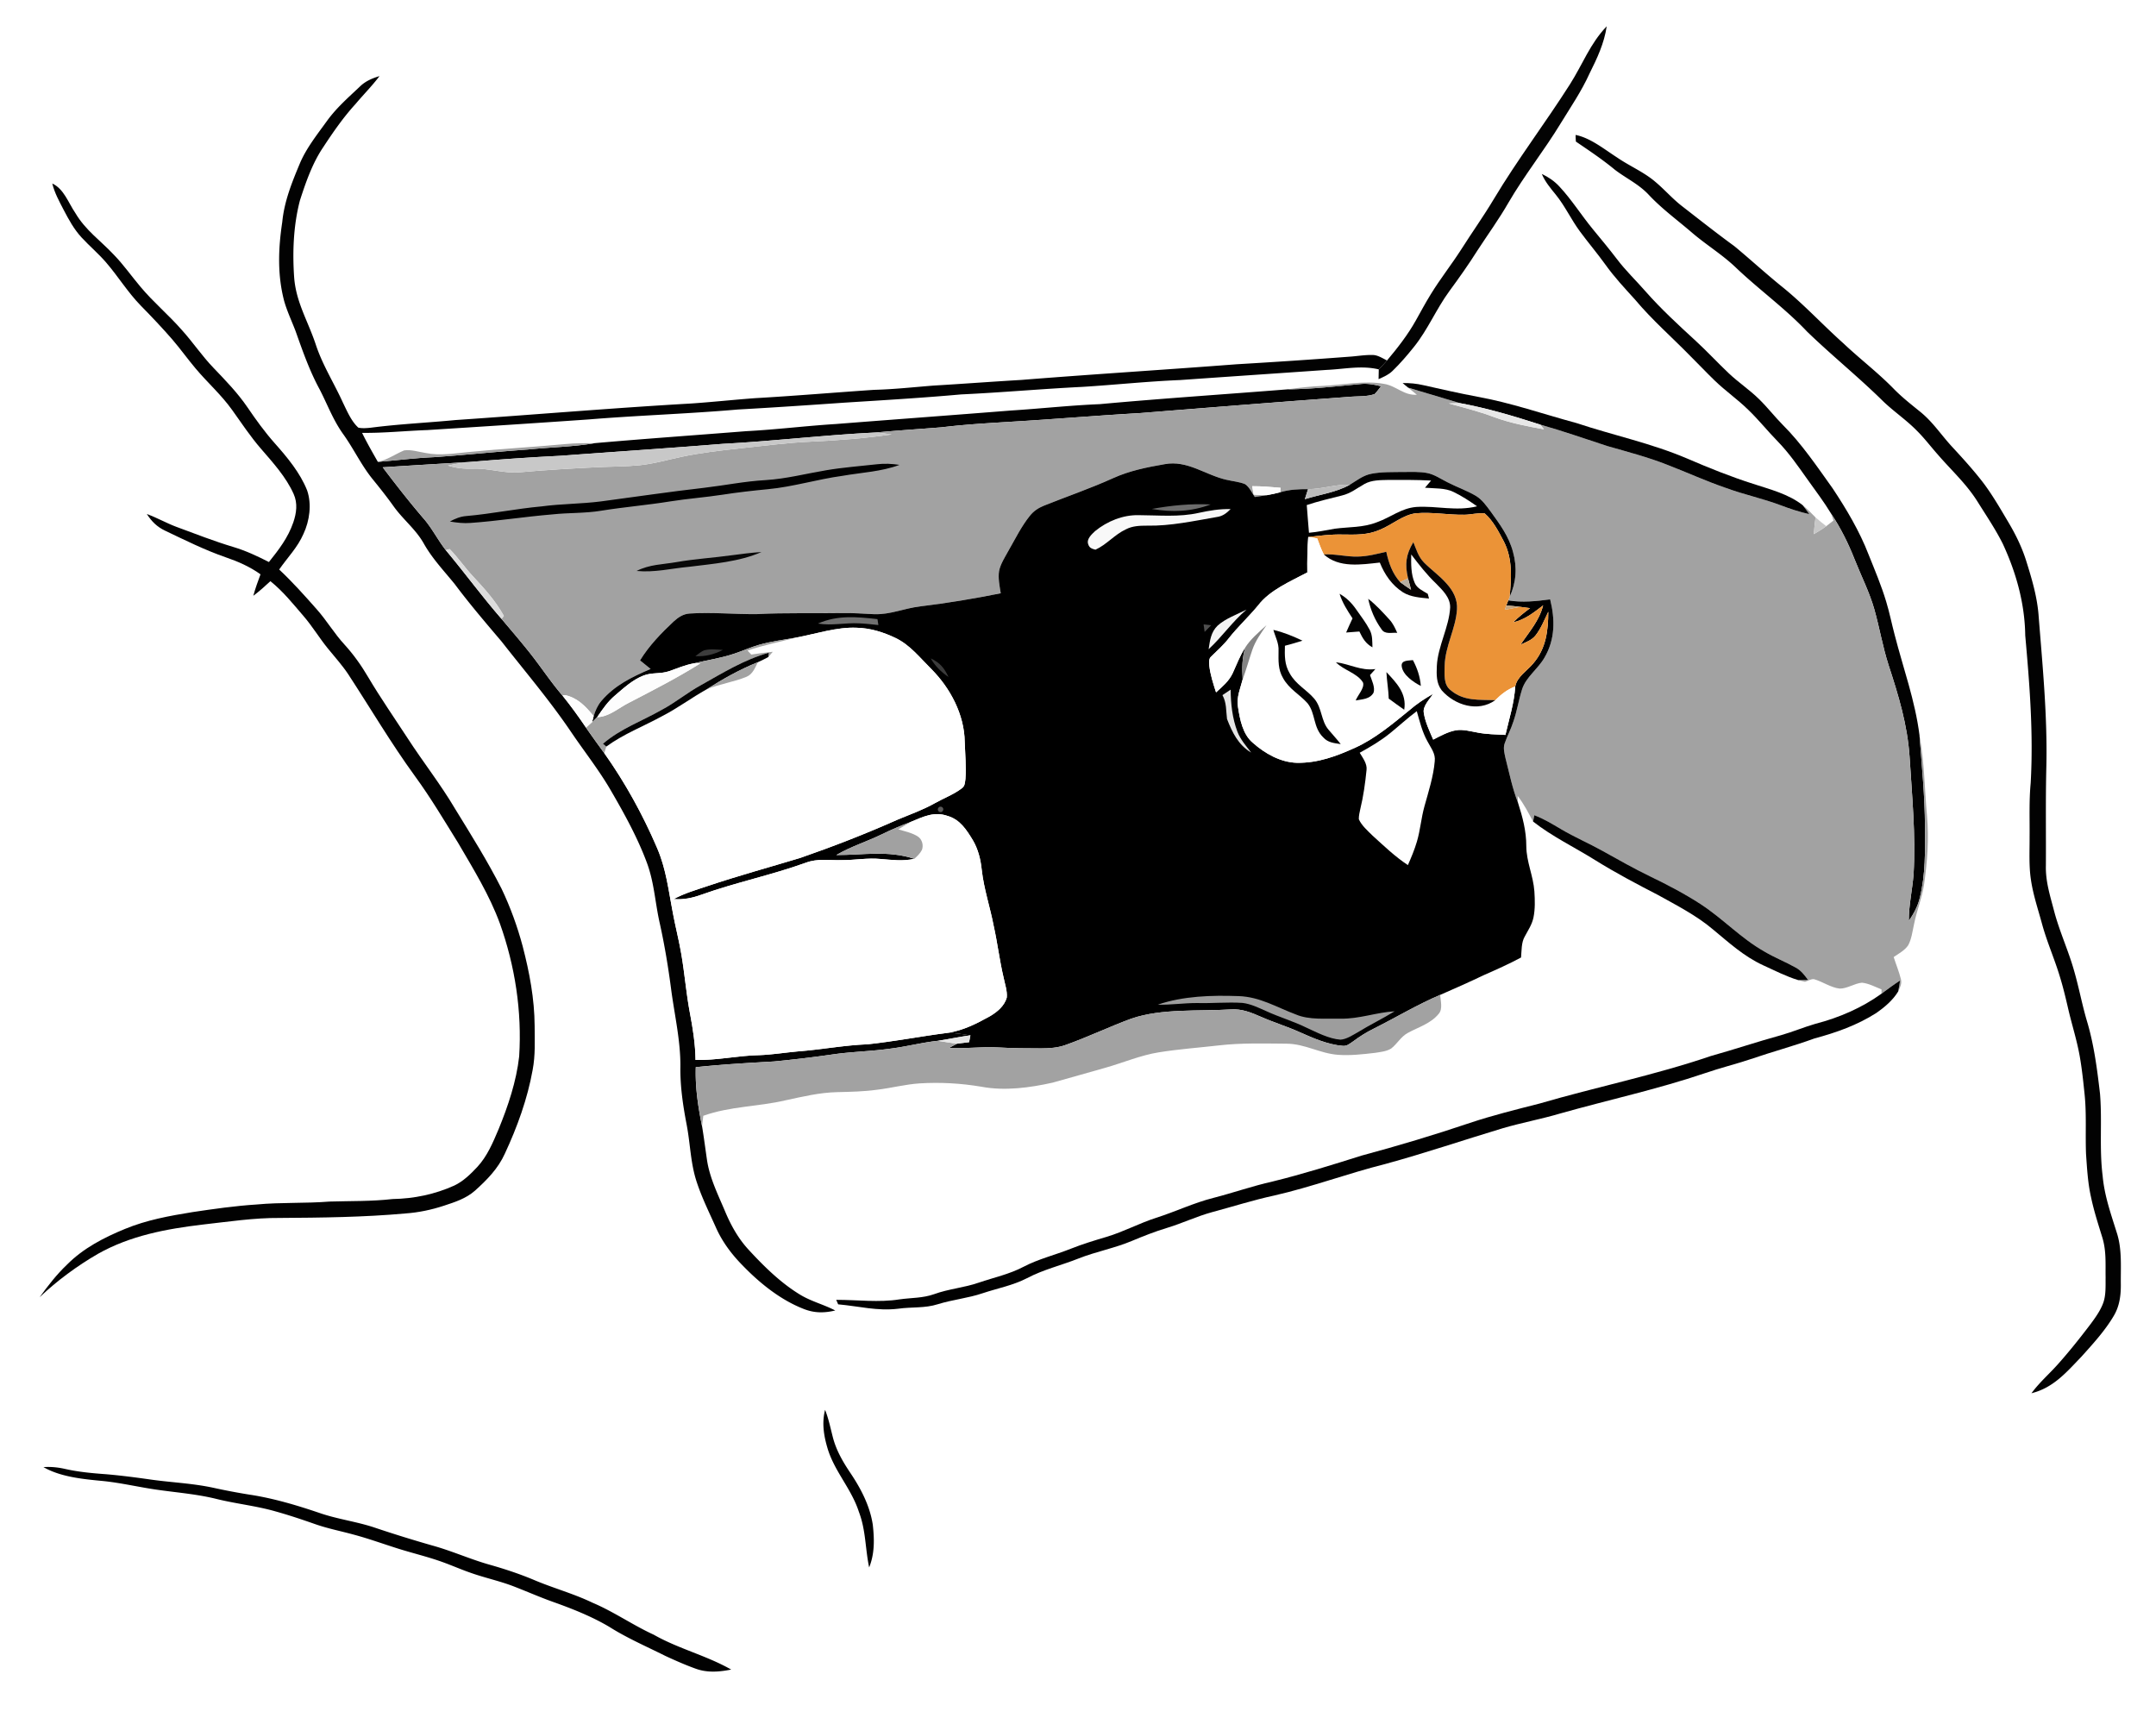 <svg xmlns="http://www.w3.org/2000/svg" width="994pt" height="1056" viewBox="0 0 994 792"><path fill="#fff" d="M0 0h994v792H0z"/><path fill="#030303" d="M740.76 12.11c-1.15 7.84-4.4 14.72-7.9 21.73-3.66 8.11-8.61 15.35-13.24 22.9-7.63 12.58-16.8 24.02-24.21 36.77-4.33 7.55-9.44 14.56-14.18 21.85-4.07 6.47-8.49 12.69-13.01 18.85-6.09 8.32-9.87 17.66-16.31 25.69-3.1 3.87-6.35 7.66-9.91 11.11-1.87 1.81-4.1 2.73-6.42 3.79.02-1.5.05-3.01.09-4.51 1.31-1.33 2.58-2.7 3.8-4.11 4.84-5.74 9.62-11.87 13.28-18.44 2.28-4.05 4.45-8.14 6.9-12.09 4.4-7.19 9.59-13.71 14.13-20.81 4.92-7.75 10.24-15.2 14.94-23.08 10.87-18.16 23.75-35.07 35.1-52.92 5.95-9.37 9.22-18.66 16.94-26.73"/><path fill="#020202" d="M174.97 35.08c-3.4 4.51-7.42 8.53-11.05 12.86-5.65 6.18-10.37 13.02-14.96 20.01-4.94 7.32-7.98 16.09-10.68 24.45-3.01 11.52-3.49 23.82-2.65 35.65.92 11.55 6.42 19.98 10.09 31.2 3.17 9.4 8.38 17.5 12.43 26.48 1.89 3.85 3.84 8.51 7.06 11.42 1.83.4 3.87.21 5.72.03 12.95-1.69 26.04-2.28 39.04-3.53 36.22-2.47 72.43-5.56 108.66-7.63 9.83-.67 19.63-1.73 29.46-2.46 18.31-1.04 36.58-2.6 54.87-3.84 9.16-.23 18.25-1.24 27.39-1.96 13.51-.8 27.02-1.82 40.53-2.61 33.03-2.64 66.06-4.67 99.09-7.21 17.29-1.02 34.58-2.16 51.85-3.48 3.71-.22 7.5-.93 11.2-.8 2.22.06 4.49 1.55 6.45 2.52a87 87 0 0 1-3.8 4.11c-8.14-1.91-15.67-.14-23.84.23-22.58 1.58-45.18 3.09-67.78 4.69-15.05.61-30.04 2.22-45.07 3.15-18.63.91-37.23 2.61-55.87 3.47-17.87 1.61-35.74 2.66-53.64 3.79-16.42 1.15-32.84 2.26-49.27 3.17-22.82 1.99-45.82 2.7-68.55 4.56-24.86 1.74-49.77 3.34-74.64 4.92-10.04.35-20.01 1.41-30.07 1.29 2.23 4.56 4.76 8.96 7.27 13.37 8.62-.7 17.18-1.8 25.83-2.17 14.5-1.01 28.97-2.54 43.47-3.55 10.33-1.06 20.6-1.19 30.78-2.92 23.2-2.04 46.45-3.66 69.66-5.51 13.77-.71 27.46-2.43 41.23-3.29 26.96-2.11 53.85-4.09 80.81-6.23 13.69-.87 27.34-2.38 41.05-2.94 28.86-2.65 57.79-4.53 86.69-6.84 11.16-.09 22.37-1.39 33.47-2.43 3.25-.36 6.36.24 9.5 1.02-.92 1.22-1.86 2.5-2.93 3.59-3.62 1.31-7.99.92-11.81 1.3-32 2.34-63.99 4.88-95.98 7.45-20.45 1.17-40.84 2.92-61.29 4.11-10.27.63-20.53 1.24-30.75 2.49-10.07.79-20.14 1.44-30.19 2.38-23.64 1.14-47.09 4-70.72 5.24-24.99 2.04-50.02 3.65-75.03 5.52-13.65.66-27.28 1.64-40.9 2.78-13.55.86-27.11 1.61-40.65 2.51 6.31 8.33 12.77 16.6 19.6 24.51 3.54 4.34 6.02 9.26 9.47 13.67 8.74 10.45 16.77 21.44 25.72 31.71 4.34 5.15 8.75 10.26 12.93 15.53 5.18 6.5 9.68 13.46 15.12 19.77 3.85 4.77 7.45 9.73 10.88 14.81 2.74 3.98 5.59 7.89 8.43 11.79 9.61 13.56 17.78 28.38 24.32 43.65 4.25 9.85 5.28 19.65 7.31 30.05 1.16 6.26 2.76 12.42 3.84 18.7 1.58 9.08 2.29 18.27 4 27.35 1.35 7.18 2.51 14.35 2.59 21.67 9.87.23 19.43-1.99 29.26-2.2 6.03-.22 12.05-1.21 18.06-1.75 10.71-.81 21.22-2.85 31.97-3.26 12.46-1.33 24.8-3.73 37.23-5.32 3.41.15 6.84.68 10.22 1.17-5.03.7-9.99 1.76-15 2.54-7.38.78-14.53 2.7-21.9 3.61-8.59 1.23-17.24 1.36-25.84 2.56a577 577 0 0 1-27.83 3.35c-12.04.68-24.06 1.37-36.05 2.63-.29 9.22 1.05 18.24 2.9 27.24.85 5.14 1.51 10.31 2.26 15.46 1.24 8.45 5.18 16.21 8.48 24.09 2.66 6.28 5.96 12.18 10.59 17.23 6.98 7.59 14.62 15.15 23.43 20.59 5.29 3.33 11.08 4.67 16.64 7.56-5.12 1.22-9.68 1.23-14.61-.74-10.58-4.12-20.14-11.8-27.98-19.91-5.1-5.15-9.46-10.94-12.42-17.6-2.99-6.71-6.31-13.39-8.65-20.36-3.13-9.09-3.04-17.67-4.9-27.34-1.66-8.68-2.95-17.37-2.84-26.24.15-11.71-2.59-23.57-4.18-35.26-1.35-10.43-3.05-20.81-5.33-31.08-2.17-9.54-2.5-18.6-5.93-27.88-4.26-11.51-10.45-22.71-16.61-33.31-5.51-9.49-12.02-17.67-18.17-26.74-10.01-14.81-21.19-27.87-32.22-41.96-7.37-8.67-14.75-17.31-21.57-26.43-4.97-6.13-10.34-11.73-14.25-18.66-3.7-6.62-9.54-11.06-13.89-17.14-3.05-4.28-6.3-8.38-9.62-12.46-5.38-6.58-8.83-14.18-13.8-21.06-4.55-6.4-7.12-13.42-10.68-20.35-4.7-8.61-7.87-17.72-11.14-26.93-1.75-4.6-3.94-9.2-5.27-13.89-3.18-12.1-2.74-24.2-.89-36.46.95-9.7 4.5-18.36 8.22-27.26 2.96-6.9 8-13.25 12.39-19.33 4.38-6.07 9.78-10.74 15.18-15.86 2.56-2.5 5.67-3.81 9.05-4.82m551.44 27.13c6.81 1.34 13.23 6.6 18.99 10.3 5.99 4.12 12.41 6.73 17.79 11.33 4.17 3.49 7.71 7.59 11.99 10.96 8.11 6.29 16.15 12.65 24.45 18.7 7.45 6.17 14.57 12.72 22.11 18.8 9.95 8.04 18.54 17.41 28.06 25.91 7.58 7.17 15.82 13.42 23.12 20.87 3.82 3.94 8.1 7.29 12.35 10.73 5.92 4.79 9.62 10.64 14.74 16.18 4.34 4.69 8.64 9.41 12.64 14.41 5.1 6.26 9.28 13.6 13.4 20.55 3.31 5.58 6.15 11.4 8.1 17.6 2.54 8.08 4.93 16.1 5.67 24.57 1.85 23.67 4.2 47.08 3.61 70.88-.36 15.01-.11 30.02-.2 45.03-.19 7.5 2.01 14.07 3.86 21.23 2.49 9.34 6.56 18.06 9.17 27.35 2.14 7.43 3.57 15.03 5.71 22.47 3.42 11.17 4.87 22.62 6.22 34.18 1.04 12.77-.39 25 1.2 37.76.82 9.21 3.78 17.48 6.51 26.22 2.5 7.58 1.79 15.79 1.88 23.79.05 5.13-.57 10.06-3.23 14.55-4.06 6.91-9.67 13.01-15.01 18.95-6.9 7.17-12.88 14.27-22.96 16.77 3.64-4.97 8.18-8.86 12.24-13.43 5.22-5.85 10.12-12.02 14.86-18.25 2.26-3.04 4.7-6.4 5.99-9.98 1.3-3.55 1.05-7.9 1.09-11.65-.1-6.4.39-12.25-1.51-18.49-1.89-6.13-3.87-12.21-5.19-18.51-1.5-6.62-1.85-13.24-2.32-19.99-.36-9.01.26-17.92-.61-26.99-.62-6.02-1.24-12.08-2.29-18.04-1.35-7.61-3.69-14.76-5.41-22.26-1.12-4.84-2.27-9.67-3.74-14.41-2.44-8.15-5.9-15.89-8.16-24.09-1.84-6.81-4.2-13.72-5.2-20.69-.97-6.33-.58-13.05-.61-19.52.09-8.38-.29-16.63.5-24.99 1.29-23.03-.47-45.18-2.51-68.05-.2-14.72-4.17-28.94-10.33-42.23-3.36-6.74-7.64-13.03-11.62-19.4-5.18-8.29-12.03-14.44-18.35-21.76-3.31-3.73-6.25-7.66-9.82-11.17-4.84-4.91-10.52-8.71-15.49-13.5-11.25-11.1-23.6-21.03-34.97-32.03-10.27-10.87-22.39-19.51-33.16-29.83-6.28-5.92-13.57-10.32-20.08-15.94-6.67-5.73-13.69-10.83-19.73-17.27-4.57-4.91-10.31-7.53-15.56-11.51-5.77-4.78-11.88-8.85-18.05-13.05-.09-1.03-.13-2.05-.14-3.06"/><path fill="#020202" d="M710.83 80.19c3.08 1.46 5.83 3.31 8.14 5.83 5.62 6.02 10.13 13.25 15.38 19.62 3.76 4.57 7.54 9.12 11.14 13.83 4.02 5.32 8.8 9.86 13.18 14.88 7.21 8.19 15.14 15.46 23.16 22.83 5.21 4.79 10.01 10 15.15 14.86 4.49 4.26 9.62 7.64 14.01 11.96 3.9 3.8 7.2 8.11 11.03 11.97 8.61 8.57 15.77 19.21 22.85 29.1 6.4 9.63 12.44 19.78 16.62 30.59 2.9 7.24 5.88 14.24 8.12 21.71 1.54 5.06 2.54 10.17 3.9 15.29 4 15.57 9.42 30.28 11.46 46.33 1.04 14.04 2.45 27.95 2.52 42.01.1 10.77.26 22.5-2.41 32.99-.93 3.88-2.81 7.31-5.05 10.59-.03-7.3 1.63-14.31 2.2-21.54 1.05-18.29-.71-35.84-1.83-54.05-.99-14.84-5.1-28.35-9.69-42.36-2.73-8.47-4.17-17.24-6.59-25.79-2.25-7.91-5.93-15.03-9.05-22.91-2.91-7.4-6.43-14.49-10.84-21.12-3.31-5.48-7.28-10.67-10.99-15.9-4.33-6.09-8.44-12.08-13.68-17.46-4.64-4.73-8.73-9.9-13.52-14.5-4.92-4.84-10.52-8.69-15.49-13.5-3.9-3.77-7.61-7.73-11.47-11.54-8.5-8.68-17.5-16.53-25.26-25.79-4.77-5.26-9.6-10.42-13.73-16.22-3.74-5.19-7.89-10.06-11.68-15.21-4.09-5.53-6.83-11.65-11.17-16.99-2.45-3.01-4.89-5.9-6.41-9.51M24.1 84.6c5.38 2.47 7.42 8.91 10.64 13.61 4.71 8 11.58 12.65 17.78 19.27 4.52 4.65 8.08 9.82 12.26 14.75 5.91 7.09 12.97 12.94 19.06 19.91 5.12 5.67 9.29 11.96 14.59 17.45 5.6 5.85 11.11 11.52 15.7 18.24 3.89 5.73 7.94 11.33 12.54 16.52 5.75 6.46 11.74 13.65 14.95 21.79 2.16 6.35 1.11 13.94-1.69 19.95-2.76 6.33-7.23 10.74-11.22 16.46 6.17 5.78 11.77 12.06 17.36 18.39 4.58 5.16 8.05 11.13 12.75 16.21 4.24 4.66 7.81 9.7 10.99 15.13 5.64 9.52 11.95 18.57 17.98 27.84 7.22 11.17 15.42 21.52 22.15 32.96 7.44 12.11 14.86 23.93 21.31 36.65 4.05 8.49 7.29 17.41 9.72 26.5 3.15 12.14 5.44 24.17 5.52 36.77.01 6.92.38 13.41-.92 20.25-2.39 13.34-7.1 26.33-12.81 38.58-3.15 6.96-8.23 12.09-13.82 17.12-4.16 3.63-9.16 5.21-14.31 6.91-5.72 1.88-11.61 3.12-17.62 3.55-19.18 1.74-38.79 1.96-58.01 2.08-11.84-.1-23.79 1.75-35.55 3.05-16.8 2-33.36 5.09-48.29 13.49-9.68 5.61-18.74 12.3-26.88 19.98 3.87-5.33 7.87-10.51 12.67-15.06 7.51-7.54 16.9-12.38 26.64-16.39 10.04-4.14 20.45-6.03 31.12-7.76 9.83-1.47 19.74-2.89 29.66-3.52 11.18-1.05 22.4-.45 33.59-1.35 9.71-.29 19.36-.05 29.04-1.16 9.85-.17 19.46-2.16 28.45-6.22 4.1-1.94 7.5-5.26 10.57-8.54 4.61-4.97 7.22-11.23 9.83-17.39 4.37-10.64 8.22-22.11 9.5-33.57 1.34-20.73-1.9-41.78-8.89-61.32-4.8-13.09-12.11-24.92-19.21-37.07-6.51-10.49-12.69-20.92-19.96-30.88-11.02-15.14-20.58-31.41-30.84-47.09-2.81-4.2-6.17-7.87-9.33-11.78-3.92-4.82-7.08-10.13-11.14-14.85-4.9-5.68-9.42-11.41-15.32-16.13-2.54 2.36-5.1 4.67-7.88 6.74.92-3.36 2.1-6.63 3.32-9.9-4.92-3.53-10.34-5.9-16.04-7.85-9.66-3.35-18.69-7.86-27.9-12.25-3.72-1.75-6.26-4.26-8.46-7.7 4.66 1.68 8.95 4.16 13.59 5.9 8.77 3.25 17.47 6.65 26.44 9.34 5.68 1.7 10.98 4.21 16.25 6.89 4.58-5.73 8.81-11.2 11.23-18.24 1.49-4.34 2.1-8.84.16-13.16-3.52-7.86-9.58-14.48-15.11-20.89-4.86-5.62-8.92-11.77-13.23-17.8-5.05-7.07-11.31-12.54-16.86-19.15-3.67-4.36-6.99-9.01-10.7-13.33-4.64-5.35-9.51-10.48-14.47-15.53-6.08-6.22-10.44-13.44-16.06-19.97-3.54-4.12-7.7-7.61-11.37-11.59-3.5-3.82-5.83-8.13-8.22-12.68-2.07-4.01-4.15-7.73-5.25-12.16"/><path fill="#a2a2a2" d="M638.09 176.97c5.68.91 9.03 5.39 15.14 5.02-1.32-1.1-2.65-2.2-4-3.27 7.96 2.41 15.94 4.78 23.92 7.15-1.73 0-3.46.06-5.19.13 6.96 1.92 13.94 3.68 20.71 6.22 7.51 2.78 15.28 4.29 23.14 5.69-.55-.71-1.1-1.43-1.65-2.14 10.4 2.93 20.57 6.51 30.83 9.86 9.32 2.68 18.67 5.08 27.71 8.66 9.14 3.51 18.01 7.61 27.29 10.76 8.26 3.03 16.86 4.81 25.08 7.93 4.29 1.63 8.62 3.05 13.1 4.06-.99-1.41-1.97-2.79-3.05-4.13 2.14 1.71 3.98 3.7 5.92 5.62-.37 2.56-.59 5.13-.8 7.71 1.96-1.15 3.91-2.31 5.74-3.67 1.12-.84 2.22-1.72 3.33-2.6-.35-1.05-.71-2.11-1.08-3.16 4.41 6.63 7.93 13.72 10.84 21.12 3.12 7.88 6.8 15 9.05 22.91 2.42 8.55 3.86 17.32 6.59 25.79 4.59 14.01 8.7 27.52 9.69 42.36 1.12 18.21 2.88 35.76 1.83 54.05-.57 7.23-2.23 14.24-2.2 21.54 2.24-3.28 4.12-6.71 5.05-10.59 2.67-10.49 2.51-22.22 2.41-32.99-.07-14.06-1.48-27.97-2.52-42.01 2.27 12.39 2.33 24.69 3.47 37.2.91 10.47.17 20.85-1.32 31.23-.93 6.5-3.48 12.43-4.71 18.85-.7 3.11-1.11 6.71-2.67 9.52-1.52 2.32-4.44 3.88-6.68 5.42 1.08 3.39 2.46 6.7 3.32 10.15.57 2.14-.36 3.8-1.23 5.7.35-1.67.62-3.35.86-5.04-2.96 1.89-5.74 4.03-8.59 6.09.01-.66.03-1.32.04-1.98-2.87-1.14-5.93-2.79-9.02-3.09-3.4.28-6.81 2.76-10.26 2.71-4.02-.41-8.04-3.28-11.84-4.33-1.34-.2-2.92.81-4.17 1.2-1.03-.24-2.07-.49-3.1-.77 1.51.01 3.03-.01 4.54-.06-1.65-2.23-3.2-4.35-5.69-5.71-4.75-2.67-9.85-4.65-14.54-7.45-10.87-6.18-18.69-14.83-29.23-21.76-7.4-4.8-15.32-8.97-23.26-12.79-7.54-3.64-14.8-7.78-22.12-11.84-6.28-3.51-12.86-6.3-19.05-9.98-4.03-2.38-7.94-4.78-12.35-6.44-.19.97-.38 1.95-.56 2.92-2.19-4.08-4.25-8.15-7.12-11.81.05 1.07.11 2.14.18 3.2-2.62-6.68-3.99-13.64-5.77-20.57-.47-2.2-1.18-4.67-.39-6.87 1.19-3.41 2.92-6.59 4.01-10.05 1.71-4.87 2.45-9.98 4.02-14.88 1.77-5.64 7.33-9.32 10.35-14.65 4.91-8.35 4.89-17.63 2.58-26.8-6.46.86-12.8 1.54-19.3.48l.62-1.59c3.07-6.72 3.54-13.62 1.57-20.72-1.92-7.26-6.02-12.71-10.32-18.68-1.97-2.63-3.9-5.46-6.78-7.19-4.1-2.45-8.75-4.02-13-6.22-3.07-1.52-6.12-3.67-9.48-4.33-3.56-.68-7.37-.47-10.98-.48-4.85.09-10-.11-14.76.83-3.86.75-6.67 3.08-9.95 5.07-6.57-.26-12.69 2.02-19.23 2.02-4.35-.02-8.6.16-12.79 1.42.03-.68.07-1.36.11-2.04-4.37-.4-8.68-.75-13.07-.74.22 1.29.42 2.59.69 3.88 2.05.21 4.11.29 6.17.25-1.88.31-3.77.56-5.66.84-1.33-1.93-2.53-4.66-4.54-5.94-2.66-1.07-5.69-1.3-8.47-1.98-9.73-2.17-18.06-9.19-28.58-7.21-8.17 1.42-16.13 3-23.73 6.44-10.45 4.74-21.38 8.46-32.04 12.74-2.51 1.03-4.67 2.48-6.36 4.63-3.93 4.87-6.78 10.77-9.91 16.18-1.56 2.87-3.63 6-4.27 9.24-.53 3.3.23 7 .77 10.29-12.31 2.47-24.71 4.54-37.19 6.05-7.64.93-13.6 3.81-21.16 3.59-5.01-.23-10-.63-15.03-.52-13.03.23-25.98-.21-39 .48-10.28.13-20.76-.96-31.05-.27-2.99.18-5.26 1.76-7.41 3.7-5.78 5.45-11.28 11.09-15.46 17.91 1.63 1.3 3.26 2.61 4.88 3.94-8.61 3.69-16.57 7.51-22.77 14.81-1.68 2.03-2.74 4.41-3.49 6.93-3.7-4.43-7.29-8.36-13.17-9.66l-1.24.17c-5.44-6.31-9.94-13.27-15.12-19.77-4.18-5.27-8.59-10.38-12.93-15.53l1.05-1.41c-3.76-6.82-8.86-12.45-14.13-18.11-3.82-4.05-6.96-8.72-10.86-12.69-.59.16-1.19.33-1.78.5-3.45-4.41-5.93-9.33-9.47-13.67-6.83-7.91-13.29-16.18-19.6-24.51 13.54-.9 27.1-1.65 40.65-2.51-3.57.34-7.1.95-10.6 1.7 3.83 1.2 7.5 1.57 11.51 1.45 7.51-.34 14.4 2.37 21.93 1.62 11.71-1.05 23.45-1.72 35.2-2.3 6.51-.33 13.1-.26 19.59-.9 6.6-.66 12.58-2.43 19.03-3.8 8.9-1.93 18.16-3 27.22-3.98 11.03-1.17 21.97-2.64 33.06-3.12 12.4-.56 24.76-1.54 37.04-3.32-2.45-.35-4.86-.7-7.33-.89 10.05-.94 20.12-1.59 30.19-2.38 10.22-1.25 20.48-1.86 30.75-2.49 20.45-1.19 40.84-2.94 61.29-4.11 31.99-2.57 63.98-5.11 95.98-7.45 3.82-.38 8.19.01 11.81-1.3 1.07-1.09 2.01-2.37 2.93-3.59-3.14-.78-6.25-1.38-9.5-1.02-11.1 1.04-22.31 2.34-33.47 2.43 5.42-.78 10.79-1.36 16.27-1.59 9.23-.45 18.96-2.58 28.09-.92"/><path fill="#010101" d="M646.67 176.59c3.25-.04 6.39.24 9.56.98 8.27 1.87 16.54 3.74 24.87 5.32 15.56 2.79 30.39 8.01 45.76 12.16 17.18 5.71 34.3 9.24 50.94 16.32 9.99 4.31 20.07 8.37 30.45 11.68 7.77 2.55 16.35 4.69 22.87 9.86 1.08 1.34 2.06 2.72 3.05 4.13-4.48-1.01-8.81-2.43-13.1-4.06-8.22-3.12-16.82-4.9-25.08-7.93-9.28-3.15-18.15-7.25-27.29-10.76-9.04-3.58-18.39-5.98-27.71-8.66-10.26-3.35-20.43-6.93-30.83-9.86-12.22-3.93-24.36-7.57-37.01-9.9-7.98-2.37-15.96-4.74-23.92-7.15-.88-.68-1.72-1.4-2.56-2.13"/><path fill="#e7e7e7" d="M667.96 186c1.73-.07 3.46-.13 5.19-.13 12.65 2.33 24.79 5.97 37.01 9.9.55.71 1.1 1.43 1.65 2.14-7.86-1.4-15.63-2.91-23.14-5.69-6.77-2.54-13.75-4.3-20.71-6.22"/><path fill="#c8c8c8" d="M403.75 199.39c2.47.19 4.88.54 7.33.89-12.28 1.78-24.64 2.76-37.04 3.32-11.09.48-22.03 1.95-33.06 3.12-9.06.98-18.32 2.05-27.22 3.98-6.45 1.37-12.43 3.14-19.03 3.8-6.49.64-13.08.57-19.59.9-11.75.58-23.49 1.25-35.2 2.3-7.53.75-14.42-1.96-21.93-1.62-4.01.12-7.68-.25-11.51-1.45 3.5-.75 7.03-1.36 10.6-1.7 13.62-1.14 27.25-2.12 40.9-2.78 25.01-1.87 50.04-3.48 75.03-5.52 23.63-1.24 47.08-4.1 70.72-5.24"/><path fill="#a1a1a1" d="M274.29 204.29c-10.18 1.73-20.45 1.86-30.78 2.92-14.5 1.01-28.97 2.54-43.47 3.55-8.65.37-17.21 1.47-25.83 2.17 4.47-.98 7.99-3.56 12.09-5.29 3.19-.51 6.77.71 9.94 1.19 6.8 1.35 13.02.18 19.8-.43 14.92-1.51 29.89-2.27 44.81-3.7 4.47-.45 8.95-.37 13.44-.41"/><path d="M565.5 221.19c2.78.68 5.81.91 8.47 1.98 2.01 1.28 3.21 4.01 4.54 5.94 1.89-.28 3.78-.53 5.66-.84 2.04-.33 4.09-.84 6.1-1.35 4.19-1.26 8.44-1.44 12.79-1.42-.5 1.53-.99 3.08-1.47 4.62 6.8-2.15 14.48-3.12 20.7-6.64 3.28-1.99 6.09-4.32 9.95-5.07 4.76-.94 9.91-.74 14.76-.83 3.61.01 7.42-.2 10.98.48 3.36.66 6.41 2.81 9.48 4.33 4.25 2.2 8.9 3.77 13 6.22 2.88 1.73 4.81 4.56 6.78 7.19 4.3 5.97 8.4 11.42 10.32 18.68 1.97 7.1 1.5 14-1.57 20.72.85-8.66 1.44-17.56-2.64-25.53-2.38-4.49-4.96-9.62-8.84-12.98-3.06-.36-6.26.58-9.35.61-7.31.14-14.92-1.33-22.23-.69-5.9.59-11.19 5.38-16.74 7.61-5.66 2.5-11.21 2.27-17.24 2.2-5.33-.14-10.54.54-15.81 1.16-.4 5.44-.5 10.87-.42 16.32-7.69 4.08-17.32 8.14-22.67 15.18-4.36 5.29-9.42 9.91-13.65 15.31-2.38 3.07-5.26 5.58-8.02 8.29-1.22 1.05-.9 2.84-.84 4.26.46 4.11 1.83 8.31 3.1 12.24 2.96-2.67 5.94-5.14 7.67-8.82 1.86-4.01 3.34-8.12 5.79-11.84-1.49 4.85-1.51 9.69-1.19 14.7-1.11 4.36-2.88 8.09-2.15 12.68.85 5.68 2.18 12.65 6.83 16.52 5.58 4.96 12.73 9.02 20.35 9.24 9.67.13 18.11-3.01 26.75-6.93 9.03-4.02 17.26-10.92 24.9-17.15 3.43-2.99 7.14-5.46 11.1-7.7-1.54 2.48-4.88 5.68-4.26 8.79.65 4.23 2.65 8.38 4.33 12.3 3.28-1.68 6.92-3.71 10.57-4.32 3.3-.51 6.78.53 10.03 1.09 4.2.81 8.34.8 12.7 1.06 1.78-7.7 4.03-14.62 4.53-22.36.88-4.55 5.45-7.16 8.28-10.58 5.94-6.89 6.91-15.07 6.95-23.84-1.78 3.65-3.37 7.76-5.9 10.95-1.74 2.17-4.41 3.09-6.87 4.2 3.99-5.95 8.55-10.92 10.39-18.08-4.33 3.3-8.34 6.56-13.79 7.82 2.39-2.42 5.04-4.5 7.76-6.54-1.56-.21-3.11-.43-4.67-.63-2.08-.26-4.17-.46-6.26-.62.29-.78.58-1.56.89-2.33 6.5 1.06 12.84.38 19.3-.48 2.31 9.17 2.33 18.45-2.58 26.8-3.02 5.33-8.58 9.01-10.35 14.65-1.57 4.9-2.31 10.01-4.02 14.88-1.09 3.46-2.82 6.64-4.01 10.05-.79 2.2-.08 4.67.39 6.87 1.78 6.93 3.15 13.89 5.77 20.57 2.1 6.52 3.82 13.03 3.81 19.94.05 7.31 3.23 13.67 3.73 20.89.25 3.96.38 8.12-.43 12.03-.71 3.36-2.51 5.89-4.07 8.85-1.55 2.73-1.37 6.48-1.65 9.57-5.55 2.99-11.28 5.54-17.04 8.07-6.69 3.19-13.45 6.21-20.25 9.17-10.45 4.44-20.39 10.43-30.62 15.56-3.36 1.66-6.44 3.58-9.43 5.82-1.59 1.04-2.84 2.32-4.88 2.11-6.78-.54-13.69-3.56-19.85-6.31-5.87-2.65-12.03-4.5-17.92-7.11-4.5-1.96-8.8-3.73-13.84-3.37-14.6.93-31.78-.56-45.83 4.24-10.32 3.81-20.29 8.62-30.68 12.28-3.56 1.21-7.18 1.42-10.92 1.44-6.67.01-13.34-.06-20-.44-7.52-.45-14.96.71-22.48.25 1.23-.68 2.45-1.35 3.7-1.97 1.86-.24 3.72-.47 5.57-.7.21-1.05.41-2.11.61-3.16-3.38-.49-6.81-1.02-10.22-1.17 7.06-1.14 13.1-4.22 19.28-7.66 3.34-1.99 6.58-4.67 7.7-8.55.31-3.07-.91-6.39-1.5-9.4-1.85-7.82-2.77-15.8-4.53-23.65-1.68-8.78-4.51-16.94-5.51-25.84-.5-4.82-1.63-9.47-4.1-13.68-2.92-4.81-5.91-9.53-11.64-11.19-6.23-2.2-11.23.39-16.89 2.71-4.57 1.72-8.98 3.58-13.37 5.73-7.01 3.42-14.3 5.62-21.05 9.58 12.37.05 23.71-2.27 35.97 1.75-5.3 1.19-10.2.51-15.53.08-6.11-.6-11.83.57-18 .52-5.87.18-10.93-.88-16.56 1.22-15.74 5.68-32.07 9.02-47.85 14.64-4.3 1.58-8.4 2.45-13.01 2.1 5.01-2.7 10.2-4.18 15.55-5.98 14.11-4.75 28.5-8.67 42.75-12.98 15.2-5.27 30.25-11.12 44.95-17.67 5.82-2.41 11.7-4.51 17.22-7.61 4.04-2.29 8.65-3.98 12.35-6.81 1.53-1.07 1.44-2.69 1.7-4.37.39-5.65-.15-11.44-.34-17.1-.16-12.47-6.63-24.71-15.3-33.43-5.27-5.22-9.87-11.19-16.58-14.41-5.52-2.66-11.69-4.59-17.85-4.72-9.19-.43-18.92 2.85-28.06 4.55-5.54.96-11.38 1.72-16.96 3.29-3.95 1.12-7.55 2.81-11.45 4.09-6.16 2.1-12.27 2.94-18.75 4.48-3.92.73-7.52 2.25-11.25 3.58-4.08 1.42-8.03.49-11.99 2.08-4.81 1.84-9.13 5.79-13.01 9.12-3.39 2.85-5.8 6.4-8.26 10.03-.74.8-1.52 1.55-2.32 2.28.22-.93.46-1.86.71-2.78.75-2.52 1.81-4.9 3.49-6.93 6.2-7.3 14.16-11.12 22.77-14.81-1.62-1.33-3.25-2.64-4.88-3.94 4.18-6.82 9.68-12.46 15.46-17.91 2.15-1.94 4.42-3.52 7.41-3.7 10.29-.69 20.77.4 31.05.27 13.02-.69 25.97-.25 39-.48 5.03-.11 10.02.29 15.03.52 7.56.22 13.52-2.66 21.16-3.59 12.48-1.51 24.88-3.58 37.19-6.05-.54-3.29-1.3-6.99-.77-10.29.64-3.24 2.71-6.37 4.27-9.24 3.13-5.41 5.98-11.31 9.91-16.18 1.69-2.15 3.85-3.6 6.36-4.63 10.66-4.28 21.59-8 32.04-12.74 7.6-3.44 15.56-5.02 23.73-6.44 10.52-1.98 18.85 5.04 28.58 7.21m-161.15-7.18c3.46-.42 6.89-.23 10.33.29-8.22 3.13-17.47 3.5-26.34 5.06-11.65 1.59-22.73 5.07-34.4 6.16-6.95.67-13.88 1.45-20.78 2.52-8.02 1.24-16.1 1.81-24.11 3.09-10.61 1.72-21.33 2.59-31.94 4.31-7.48 1.23-14.96.87-22.47 1.69-12.6 1.04-25.02 3.03-37.63 3.93-3.23.27-6.41-.11-9.6-.65 2.4-1.3 4.79-2.31 7.55-2.52 11.65-1.01 23.1-3.4 34.76-4.45 9.1-1.22 18.27-1.13 27.37-2.3 15.87-2.1 31.7-4.47 47.6-6.28 9.48-1.11 18.75-3.01 28.3-3.54 9.49-.6 18.47-2.95 27.79-4.52 7.78-1.34 15.67-1.89 23.57-2.79"/><path fill="#fff" d="M640 221.25c6.59-.01 13.21-.07 19.79.29-.94 1.1-1.88 2.21-2.82 3.31 4.27.37 9.39.02 13.24 1.98 3.78 1.82 7.34 4.18 10.78 6.58-9.72 2.4-18.44-.3-28.06.3-6.97.6-11.63 4.74-18.16 7.07-6.44 2.51-12.7 2.08-19.38 2.96-3.97.68-7.89 1.53-11.9 1.87-.31-4.26-.75-8.51-1.02-12.77 5.33-1.78 10.77-3.04 16.21-4.41 3.99-.95 6.89-3.33 10.36-5.29 3.32-1.88 7.27-1.79 10.96-1.89"/><path fill="#bbb" d="M622.29 223.48c-6.22 3.52-13.9 4.49-20.7 6.64.48-1.54.97-3.09 1.47-4.62 6.54 0 12.66-2.28 19.23-2.02"/><path fill="#fcfcfc" d="M577.31 224.14c4.39-.01 8.7.34 13.07.74-.04.68-.08 1.36-.11 2.04-2.01.51-4.06 1.02-6.1 1.35-2.06.04-4.12-.04-6.17-.25-.27-1.29-.47-2.59-.69-3.88"/><path fill="#6c6c6c" d="M558.17 232.56c-8.95 3.35-17.78 3.7-27.14 2.07 8.97-1.64 18.01-2.51 27.14-2.07"/><path fill="#f8f8f8" d="M567.36 234.7c-1.91 1.9-3.65 3.3-6.43 3.66-10.41 1.8-21.42 4.19-31.94 3.97-3.48.02-6.77.06-9.94 1.71-5.16 2.4-8.9 7.09-14.01 9.38-1.67-.46-2.82-.78-3.36-2.6-.83-2.32 1.68-4.54 3.2-5.98 5.55-4.54 12.84-7.51 20.08-7.35 9.22.03 18.67 1 27.74-1.06 4.84-1.05 9.68-1.88 14.66-1.73"/><path fill="#eb9337" d="M684.51 236.69c3.88 3.36 6.46 8.49 8.84 12.98 4.08 7.97 3.49 16.87 2.64 25.53l-.62 1.59c-.31.77-.6 1.55-.89 2.33l-.7 1.98c2.33-.38 4.65-.86 6.96-1.36 1.56.2 3.11.42 4.67.63-2.72 2.04-5.37 4.12-7.76 6.54 5.45-1.26 9.46-4.52 13.79-7.82-1.84 7.16-6.4 12.13-10.39 18.08 2.46-1.11 5.13-2.03 6.87-4.2 2.53-3.19 4.12-7.3 5.9-10.95-.04 8.77-1.01 16.95-6.95 23.84-2.83 3.42-7.4 6.03-8.28 10.58-3.69 1.43-6.43 3.6-9.2 6.34-7.41-.27-14.48.57-20.56-4.57-3.44-2.56-2.79-7.46-2.79-11.24.23-9.19 5.14-17.14 5.69-26.04.3-4.62-1.77-8.56-4.79-11.88-3.14-3.61-7.02-6.31-10.36-9.67-2.66-2.66-3.58-6.05-4.97-9.45-3.43 5.76-3.99 10.14-2.45 16.71-1.22.57-2.43 1.15-3.64 1.72-3.6-4-5.26-8.83-6.39-14-4.38 1.03-8.56 2.13-13.1 2.23-5.31.16-10.37-1.31-15.69-.99-1.25-2.33-2.13-4.94-3.06-7.41-1.38-.21-2.76-.41-4.14-.61 5.27-.62 10.48-1.3 15.81-1.16 6.03.07 11.58.3 17.24-2.2 5.55-2.23 10.84-7.02 16.74-7.61 7.31-.64 14.92.83 22.23.69 3.09-.03 6.29-.97 9.35-.61"/><path fill="#c7c7c7" d="M837.04 238.53c1.59 1.41 3.26 2.73 4.94 4.04-1.83 1.36-3.78 2.52-5.74 3.67.21-2.58.43-5.15.8-7.71"/><path fill="#fff" d="M603.14 247.58c1.38.2 2.76.4 4.14.61.93 2.47 1.81 5.08 3.06 7.41 7.04 6.37 17.21 4.68 25.81 3.75 2.24 5.57 5.59 10.46 10.72 13.74 3.54 2.17 7.92 2.44 11.96 2.84l-.57-2.16c-2.15-1.34-4.97-2.52-6-5-1.8-4.01-1.7-8.85-1.63-13.16 3.56 4.68 7.13 9.29 11.4 13.36 2.97 3.05 6.65 6.45 6.55 11.07-.46 8.97-5.71 17.96-6.14 26.96-.16 3.99-.31 7.93 2.25 11.26 6 6.85 16.74 10.25 24.7 4.52 2.77-2.74 5.51-4.91 9.2-6.34-.5 7.74-2.75 14.66-4.53 22.36-4.36-.26-8.5-.25-12.7-1.06-3.25-.56-6.73-1.6-10.03-1.09-3.65.61-7.29 2.64-10.57 4.32-1.68-3.92-3.68-8.07-4.33-12.3-.62-3.11 2.72-6.31 4.26-8.79-3.96 2.24-7.67 4.71-11.1 7.7-7.64 6.23-15.87 13.13-24.9 17.15-8.64 3.92-17.08 7.06-26.75 6.93-7.62-.22-14.77-4.28-20.35-9.24-4.65-3.87-5.98-10.84-6.83-16.52-.73-4.59 1.04-8.32 2.15-12.68 1.66-4.49 2.9-9.1 4.46-13.63 1.48-4.27 4-7.7 6.54-11.37-3.41 3.12-7.34 6.38-9.81 10.3-2.45 3.72-3.93 7.83-5.79 11.84-1.73 3.68-4.71 6.15-7.67 8.82-1.27-3.93-2.64-8.13-3.1-12.24-.06-1.42-.38-3.21.84-4.26 2.76-2.71 5.64-5.22 8.02-8.29 4.23-5.4 9.29-10.02 13.65-15.31 5.35-7.04 14.98-11.1 22.67-15.18-.08-5.45.02-10.88.42-16.32"/><path fill="#070201" d="M651.61 249.93c1.39 3.4 2.31 6.79 4.97 9.45 3.34 3.36 7.22 6.06 10.36 9.67 3.02 3.32 5.09 7.26 4.79 11.88-.55 8.9-5.46 16.85-5.69 26.04 0 3.78-.65 8.68 2.79 11.24 6.08 5.14 13.15 4.3 20.56 4.57-7.96 5.73-18.7 2.33-24.7-4.52-2.56-3.33-2.41-7.27-2.25-11.26.43-9 5.68-17.99 6.14-26.96.1-4.62-3.58-8.02-6.55-11.07-4.27-4.07-7.84-8.68-11.4-13.36-.07 4.31-.17 9.15 1.63 13.16 1.03 2.48 3.85 3.66 6 5l.57 2.16c-4.04-.4-8.42-.67-11.96-2.84-5.13-3.28-8.48-8.17-10.72-13.74-8.6.93-18.77 2.62-25.81-3.75 5.32-.32 10.38 1.15 15.69.99 4.54-.1 8.72-1.2 13.1-2.23 1.13 5.17 2.79 10 6.39 14 1.62 1.26 3.32 2.38 5.03 3.51-.46-1.75-.95-3.48-1.39-5.23-1.54-6.57-.98-10.95 2.45-16.71"/><path fill="#dcdcdc" d="M207.3 253.12c3.9 3.97 7.04 8.64 10.86 12.69 5.27 5.66 10.37 11.29 14.13 18.11l-1.05 1.41c-8.95-10.27-16.98-21.26-25.72-31.71.59-.17 1.19-.34 1.78-.5"/><path fill="#080808" d="M351.07 254.49c-10.16 4.52-22.47 5.44-33.45 6.82-8.33.76-15.73 2.71-24.13 1.91 6.02-3.06 11.96-2.96 18.48-4.1 8.51-1.48 17.11-1.98 25.65-3.18 4.47-.61 8.95-1.16 13.45-1.45"/><path fill="#b7ad9f" d="M649.16 266.64c.44 1.75.93 3.48 1.39 5.23-1.71-1.13-3.41-2.25-5.03-3.51 1.21-.57 2.42-1.15 3.64-1.72"/><path fill="#030303" d="M617.59 273.74c3.13 1.76 5.53 4.16 7.58 7.09 2.17 3.12 4.56 6.18 6.33 9.56 1.35 2.6 1.14 5.19 1.25 8.04-3.16-1.75-4.51-4.15-6.02-7.3-2.04.16-4.07.33-6.11.47.93-2.2 1.93-4.36 2.95-6.52-2.37-3.62-4.68-7.16-5.98-11.34"/><path fill="#010101" d="M630.81 276.07c3.56 2.74 6.68 6.17 9.7 9.48 1.69 1.81 2.68 3.97 3.67 6.2-2.47-.23-5.7.86-7.24-1.65-3-4.13-5.11-9.03-6.13-14.03"/><path fill="#c6a57d" d="M694.48 279.12c2.09.16 4.18.36 6.26.62-2.31.5-4.63.98-6.96 1.36z"/><path fill="#f4f4f4" d="M574.68 281.05c-6.49 5.49-11.24 12.53-17.46 18.25.62-4.07 1.05-7.9 4.18-10.91 3.68-3.31 8.9-5.11 13.28-7.34"/><path fill="#6f6f6f" d="m404.55 285.42.42 2.73c-3-.31-5.94-.66-8.96-.79-6.39-.33-12.5 1.18-18.9.11 9.03-3.99 17.92-3.09 27.44-2.05"/><path fill="#4f4f4f" d="M554.91 287.86c1.16.13 2.32.25 3.48.39-1 1.02-1.99 2.06-3.01 3.07-.16-1.16-.31-2.31-.47-3.46"/><path fill="#858585" d="M583.91 288.22c-2.54 3.67-5.06 7.1-6.54 11.37-1.56 4.53-2.8 9.14-4.46 13.63-.32-5.01-.3-9.85 1.19-14.7 2.47-3.92 6.4-7.18 9.81-10.3"/><path fill="#fff" d="M395.04 289.4c6.16.13 12.33 2.06 17.85 4.72 6.71 3.22 11.31 9.19 16.58 14.41 8.67 8.72 15.14 20.96 15.3 33.43.19 5.66.73 11.45.34 17.1-.26 1.68-.17 3.3-1.7 4.37-3.7 2.83-8.31 4.52-12.35 6.81-5.52 3.1-11.4 5.2-17.22 7.61-14.7 6.55-29.75 12.4-44.95 17.67-14.25 4.31-28.64 8.23-42.75 12.98-5.35 1.8-10.54 3.28-15.55 5.98 4.61.35 8.71-.52 13.01-2.1 15.78-5.62 32.11-8.96 47.85-14.64 5.63-2.1 10.69-1.04 16.56-1.22 6.17.05 11.89-1.12 18-.52 5.33.43 10.23 1.11 15.53-.08 1.33-1.17 2.73-2.53 3.52-4.13.77-2.15.1-4.76-1.8-6.09-2.62-1.75-6.1-2.44-9.09-3.35 1.93-1.17 3.85-2.39 5.82-3.49 5.66-2.32 10.66-4.91 16.89-2.71 5.73 1.66 8.72 6.38 11.64 11.19 2.47 4.21 3.6 8.86 4.1 13.68 1 8.9 3.83 17.06 5.51 25.84 1.76 7.85 2.68 15.83 4.53 23.65.59 3.01 1.81 6.33 1.5 9.4-1.12 3.88-4.36 6.56-7.7 8.55-6.18 3.44-12.22 6.52-19.28 7.66-12.43 1.59-24.77 3.99-37.23 5.32-10.75.41-21.26 2.45-31.97 3.26-6.01.54-12.03 1.53-18.06 1.75-9.83.21-19.39 2.43-29.26 2.2-.08-7.32-1.24-14.49-2.59-21.67-1.71-9.08-2.42-18.27-4-27.35-1.08-6.28-2.68-12.44-3.84-18.7-2.03-10.4-3.06-20.2-7.31-30.05-6.54-15.27-14.71-30.09-24.32-43.65.31-1.01.61-2.03.92-3.05 8.03-5.85 17.04-9.27 25.69-13.99 7.18-3.67 13.56-8.51 20.61-12.42 5.95-2.46 12.45-3.32 18.37-5.77 2.84-1.18 3.93-4.18 5.23-6.73 1.63-.74 3.26-1.51 4.82-2.37.71-.79 1.37-1.6 2.04-2.42-3.32.32-6.62.77-9.91 1.28-.58-.62-1.16-1.24-1.73-1.86 7.31-2.48 14.86-3.96 22.34-5.95 9.14-1.7 18.87-4.98 28.06-4.55"/><path fill="#010101" d="M587.08 290.39c4.64 1.07 9.13 2.93 13.41 4.97-2.67.87-5.37 1.62-8.09 2.34-.12 4.51-.22 8.68 2.19 12.7 2.87 5.21 7.65 7.41 11.34 11.7 3.66 4.33 3.04 10.21 6.6 14.33 1.84 2.23 3.83 4.32 5.6 6.61-3.09-.48-5.84-.64-8.07-3.1-4.74-4.59-3.46-11.07-7.26-15.77-3.72-4.13-8.42-6.43-11.28-11.59-2.34-3.99-2.09-8.01-2.06-12.45.21-3.64-1.45-6.34-2.38-9.74"/><path fill="#a3a3a2" d="M366.98 293.95c-7.48 1.99-15.03 3.47-22.34 5.95.57.62 1.15 1.24 1.73 1.86 3.29-.51 6.59-.96 9.91-1.28-.67.82-1.33 1.63-2.04 2.42l.21-1.99c-11.45 3.22-21.12 9.24-31.44 15.03-6.21 3.4-11.61 7.95-17.87 11.27-9.36 5.33-18.88 8.59-27.17 15.68.52.43 1.03.86 1.55 1.29-.31 1.02-.61 2.04-.92 3.05-2.84-3.9-5.69-7.81-8.43-11.79.95-.84 1.89-1.68 2.82-2.54.8-.73 1.58-1.48 2.32-2.28 5.51-.15 9.75-4.2 14.66-6.65 11.15-5.8 22.29-11.46 32.94-18.17-1.03 0-2.06 0-3.09.01 6.48-1.54 12.59-2.38 18.75-4.48 3.9-1.28 7.5-2.97 11.45-4.09 5.58-1.57 11.42-2.33 16.96-3.29"/><path fill="#3c3c3c" d="M333.29 299.63c-4.26 2.12-7.94 3.06-12.73 2.9 1.28-.95 2.58-2.11 4.06-2.72 2.71-.75 5.89-.34 8.67-.18"/><path fill="#020202" d="m354.45 300.91-.21 1.99c-1.56.86-3.19 1.63-4.82 2.37-8.33 3.36-16.05 7.68-23.6 12.5-7.05 3.91-13.43 8.75-20.61 12.42-8.65 4.72-17.66 8.14-25.69 13.99-.52-.43-1.03-.86-1.55-1.29 8.29-7.09 17.81-10.35 27.17-15.68 6.26-3.32 11.66-7.87 17.87-11.27 10.32-5.79 19.99-11.81 31.44-15.03"/><path fill="#3b3b3b" d="M429.09 303.52c4.26 1.95 6.26 4.46 8.24 8.62-3.4-2.34-6.18-5.01-8.24-8.62"/><path fill="#030303" d="M651.41 304.32c2 3.78 3.3 7.62 3.65 11.91-3.38-1.7-8.39-5.09-8.83-9.16-.3-2.85 3.31-2.47 5.18-2.75"/><path fill="#a2a2a2" d="M349.42 305.27c-1.3 2.55-2.39 5.55-5.23 6.73-5.92 2.45-12.42 3.31-18.37 5.77 7.55-4.82 15.27-9.14 23.6-12.5"/><path fill="#020202" d="M615.9 305.3c6.4.79 11.53 4.07 18.21 3.14-.82.93-1.66 1.85-2.48 2.78.79 2.39 2.43 5.6 1.64 8.1-1.7 3.06-5.2 3.02-8.24 3.6.87-2.37 4.19-5.73 3.37-8.25-2.55-4.34-8.94-5.66-12.5-9.37"/><path fill="#fdfdfd" d="M319.82 305.81c1.03-.01 2.06-.01 3.09-.01-10.65 6.71-21.79 12.37-32.94 18.17-4.91 2.45-9.15 6.5-14.66 6.65 2.46-3.63 4.87-7.18 8.26-10.03 3.88-3.33 8.2-7.28 13.01-9.12 3.96-1.59 7.91-.66 11.99-2.08 3.73-1.33 7.33-2.85 11.25-3.58"/><path fill="#010101" d="M639.19 309.85c4.71 5 9.46 9.89 8.21 17.35-2.43-1.64-4.76-3.42-7.14-5.13-.12-4.1-.87-8.13-1.07-12.22"/><path fill="#e6e6e6" d="M567.37 317.93c.09 6.64.76 13.11 3.12 19.37 1.4 3.66 4 6.58 6.36 9.65-5.95-3.51-8.74-9.3-11.15-15.49-.5-3.89-.14-7.4-2.1-11 1.26-.85 2.51-1.69 3.77-2.53"/><path fill="#fdfdfd" d="M260.53 320.46c5.88 1.3 9.47 5.23 13.17 9.66-.25.92-.49 1.85-.71 2.78-.93.86-1.87 1.7-2.82 2.54-3.43-5.08-7.03-10.04-10.88-14.81z"/><path fill="#fff" d="M653.19 327.86c1.4 4.86 2.49 9.59 4.99 14.03 1.56 3.02 3.73 5.47 3.29 9.08-.57 6.91-2.91 14.12-4.75 20.77-1.51 5.39-1.89 10.94-3.48 16.28-1.1 3.73-2.58 7.24-4.14 10.8-5.92-3.88-10.93-8.73-16.31-13.6-2.23-2.23-5.04-4.62-6.32-7.55-.04-1.54.35-3.15.67-4.65 1.45-5.92 2.28-12.01 2.89-18.07.36-2.84-1.77-5.58-3.15-7.92 4.94-2.73 9.68-5.5 14.07-9.08 4.11-3.34 7.99-6.92 12.24-10.09"/><path fill="#5a5959" d="M433.22 371.92c1.67-.38 2.37 1.68.85 2.44-1.68.37-2.38-1.69-.85-2.44"/><path fill="#020202" d="M707.37 375.82c4.41 1.66 8.32 4.06 12.35 6.44 6.19 3.68 12.77 6.47 19.05 9.98 7.32 4.06 14.58 8.2 22.12 11.84 7.94 3.82 15.86 7.99 23.26 12.79 10.54 6.93 18.36 15.58 29.23 21.76 4.69 2.8 9.79 4.78 14.54 7.45 2.49 1.36 4.04 3.48 5.69 5.71-1.51.05-3.03.07-4.54.06-5.59-1.69-10.89-4.44-16.2-6.85-9.02-4.18-15.7-10.4-23.26-16.63-7.41-6.28-16.65-11.02-25.18-15.76-9.82-5.06-19.57-10.22-28.95-16.05-9.45-5.91-19.94-10.95-28.67-17.82.18-.97.37-1.95.56-2.92"/><path fill="#a1a1a1" d="M419.99 378.86c-1.97 1.1-3.89 2.32-5.82 3.49 2.99.91 6.47 1.6 9.09 3.35 1.9 1.33 2.57 3.94 1.8 6.09-.79 1.6-2.19 2.96-3.52 4.13-12.26-4.02-23.6-1.7-35.97-1.75 6.75-3.96 14.04-6.16 21.05-9.58 4.39-2.15 8.8-4.01 13.37-5.73"/><path fill="#010101" d="M876.01 452.02c-.24 1.69-.51 3.37-.86 5.04-2.41 3.99-6.23 7.24-10.02 9.89-8.9 5.68-18.47 9.06-28.6 11.79-9.67 3.53-19.59 6.16-29.32 9.51-7.02 2.35-14.22 4.09-21.22 6.52-21.96 7.43-44.45 12.28-66.7 18.57-8.72 2.58-17.67 4.22-26.39 6.77-18.11 5.45-36.01 11.54-54.27 16.52-17.25 4.33-33.88 10.59-51.25 14.54-9.67 2.09-19.05 5.1-28.59 7.65-7.14 1.95-13.78 5.15-20.87 7.29-5.44 1.64-10.7 3.72-15.94 5.91-8.05 3.41-16.62 4.95-24.74 8.16-8.01 3.19-16.14 5.05-23.79 9.09-6.64 3.39-13.34 4.57-20.4 6.92-6.75 2.29-13.82 2.94-20.61 5.05-6.11 1.95-11.96 1.19-18.43 2.1-9.6 1.13-17.87-1.15-27.59-2.03-.29-.69-.58-1.38-.88-2.07 9.66-.02 19.74 1.32 29.24-.23 5.42-.76 10.6-.52 15.86-2.38 6.74-2.47 13.87-2.97 20.63-5.33 7-2.39 13.98-3.82 20.59-7.29 7.01-3.66 14.47-5.41 21.79-8.32 5.42-2.16 10.98-3.84 16.56-5.5 7.86-2.36 15.02-6.26 22.82-8.77 8.99-2.86 17.35-6.91 26.47-9.2 9.13-2.35 17.99-5.47 27.19-7.53 13.82-3.39 27.47-7.66 41.03-11.94 16.82-4.52 33.44-9.5 49.95-15.07 10.58-3.53 21.35-6.18 32.14-8.94 25.87-7.56 53.21-13.12 78.97-21.91 10.84-3.03 21.49-6.61 32.34-9.6 5.37-1.52 10.5-3.7 15.86-5.25 10.78-2.78 21.39-7.33 30.44-13.87 2.85-2.06 5.63-4.2 8.59-6.09"/><path fill="#9d9d9d" d="M570.99 459.21c9.95.34 17.39 5.08 26.47 8.47 6.15 2.63 13.94 1.8 20.57 1.93 8.59.2 16.39-2.89 24.96-3.39-5.6 3.43-11.51 6.29-17.1 9.73-2.37 1.32-5.15 3.2-7.9 3.35-5.37-.4-10.89-3.36-15.74-5.57-6-2.94-12.39-4.79-18.45-7.58-3.48-1.54-7.19-3.37-11.01-3.8-6.89-.45-13.86.25-20.79.06-6.11-.03-12.13.91-18.24.75 11.76-4.02 24.91-4.39 37.23-3.95"/><path fill="#a2a2a2" d="M663.97 458.65c.17 2.57 1.28 6.51-.61 8.66-3.7 4.61-9.44 6.2-14.38 8.92-3.11 1.71-4.86 5.03-7.59 7.15-2.08 1.34-4.98 1.6-7.38 1.99-5.61.66-11.4 1.32-17.04.92-8.43-.59-15.31-5.12-23.92-5.14-10.36-.07-20.88-.4-31.18.8-9.13 1.05-18.45 1.71-27.51 3.17-8.48 1.33-16.56 4.84-25.02 7.21-8.01 2.24-16 4.56-24.02 6.78-10.59 2.36-22.13 3.92-32.88 1.88-9.41-1.58-18.96-2.13-28.48-1.53-6.62.43-13.01 2.15-19.65 2.93-6.1.84-12.21.96-18.36 1.1-8.22.2-15.8 2.06-23.8 3.77-12.68 2.98-25.5 2.7-37.91 7.14-.2 1.6-.41 3.2-.56 4.82-1.85-9-3.19-18.02-2.9-27.24 11.99-1.26 24.01-1.95 36.05-2.63 9.3-.89 18.59-2.01 27.83-3.35 8.6-1.2 17.25-1.33 25.84-2.56 7.37-.91 14.52-2.83 21.9-3.61 2.95.41 5.86.98 8.82 1.32-1.25.62-2.47 1.29-3.7 1.97 7.52.46 14.96-.7 22.48-.25 6.66.38 13.33.45 20 .44 3.74-.02 7.36-.23 10.92-1.44 10.39-3.66 20.36-8.47 30.68-12.28 14.05-4.8 31.23-3.31 45.83-4.24 5.04-.36 9.34 1.41 13.84 3.37 5.89 2.61 12.05 4.46 17.92 7.11 6.16 2.75 13.07 5.77 19.85 6.31 2.04.21 3.29-1.07 4.88-2.11 2.99-2.24 6.07-4.16 9.43-5.82 10.23-5.13 20.17-11.12 30.62-15.56"/><path fill="#e6e6e6" d="M447.4 477.29c-.2 1.05-.4 2.11-.61 3.16-1.85.23-3.71.46-5.57.7-2.96-.34-5.87-.91-8.82-1.32 5.01-.78 9.97-1.84 15-2.54"/><path fill="#010101" d="M380.39 649.95c1.68 4.2 2.52 8.58 3.66 12.92 1.59 5.94 4.57 11.05 7.96 16.11 4.86 7.21 9.08 15.27 10.38 23.96.75 6.71.89 13.28-1.67 19.65-1.85-8.67-1.5-17.15-4.73-25.58-3.39-10.51-10.93-18.28-14.27-28.69-1.87-6.05-2.92-12.11-1.33-18.37m-350.13 27.3c6.19 1.38 12.43 1.93 18.74 2.39 6.9.6 13.75 1.49 20.6 2.47 9.65 1.35 19.14 1.7 28.7 3.76a294 294 0 0 0 16.69 3.17c11.03 1.66 21.99 4.94 32.54 8.53 8.32 2.86 17.07 3.91 25.43 6.75 8.74 2.94 17.52 5.65 26.39 8.19 9.02 2.48 17.52 6.36 26.53 8.88 7.01 1.99 13.88 4.27 20.6 7.11 8.82 3.72 18 6.19 26.64 10.35 9.85 4.16 18.56 10.31 28.28 14.77 11.46 6.51 24.25 9.55 35.7 16.07-5.49 1.09-10.99 1.55-16.34-.4-4.75-1.7-9.38-3.76-13.96-5.87-8.67-4.34-17.69-8.23-25.84-13.39-8.03-4.77-17.08-8.37-25.86-11.49-6.22-2.21-12.26-4.89-18.42-7.26-6.5-2.49-13.27-3.9-19.82-6.24-4.33-1.51-8.52-3.36-12.83-4.91-6.54-2.37-13.28-3.96-20.03-6.06-6.93-2.16-13.68-4.64-20.7-6.53-6.02-1.67-12.04-2.81-17.95-4.88-6.02-2.11-12.05-4.14-18.19-5.85-8.96-2.59-18.2-3.52-27.28-5.76-8.82-2.2-17.75-2.9-26.72-4.16-8.85-1.2-17.45-3.35-26.36-4.19-8.78-.83-18.98-1.86-26.76-6.34 3.48-.26 6.83.11 10.22.89"/></svg>